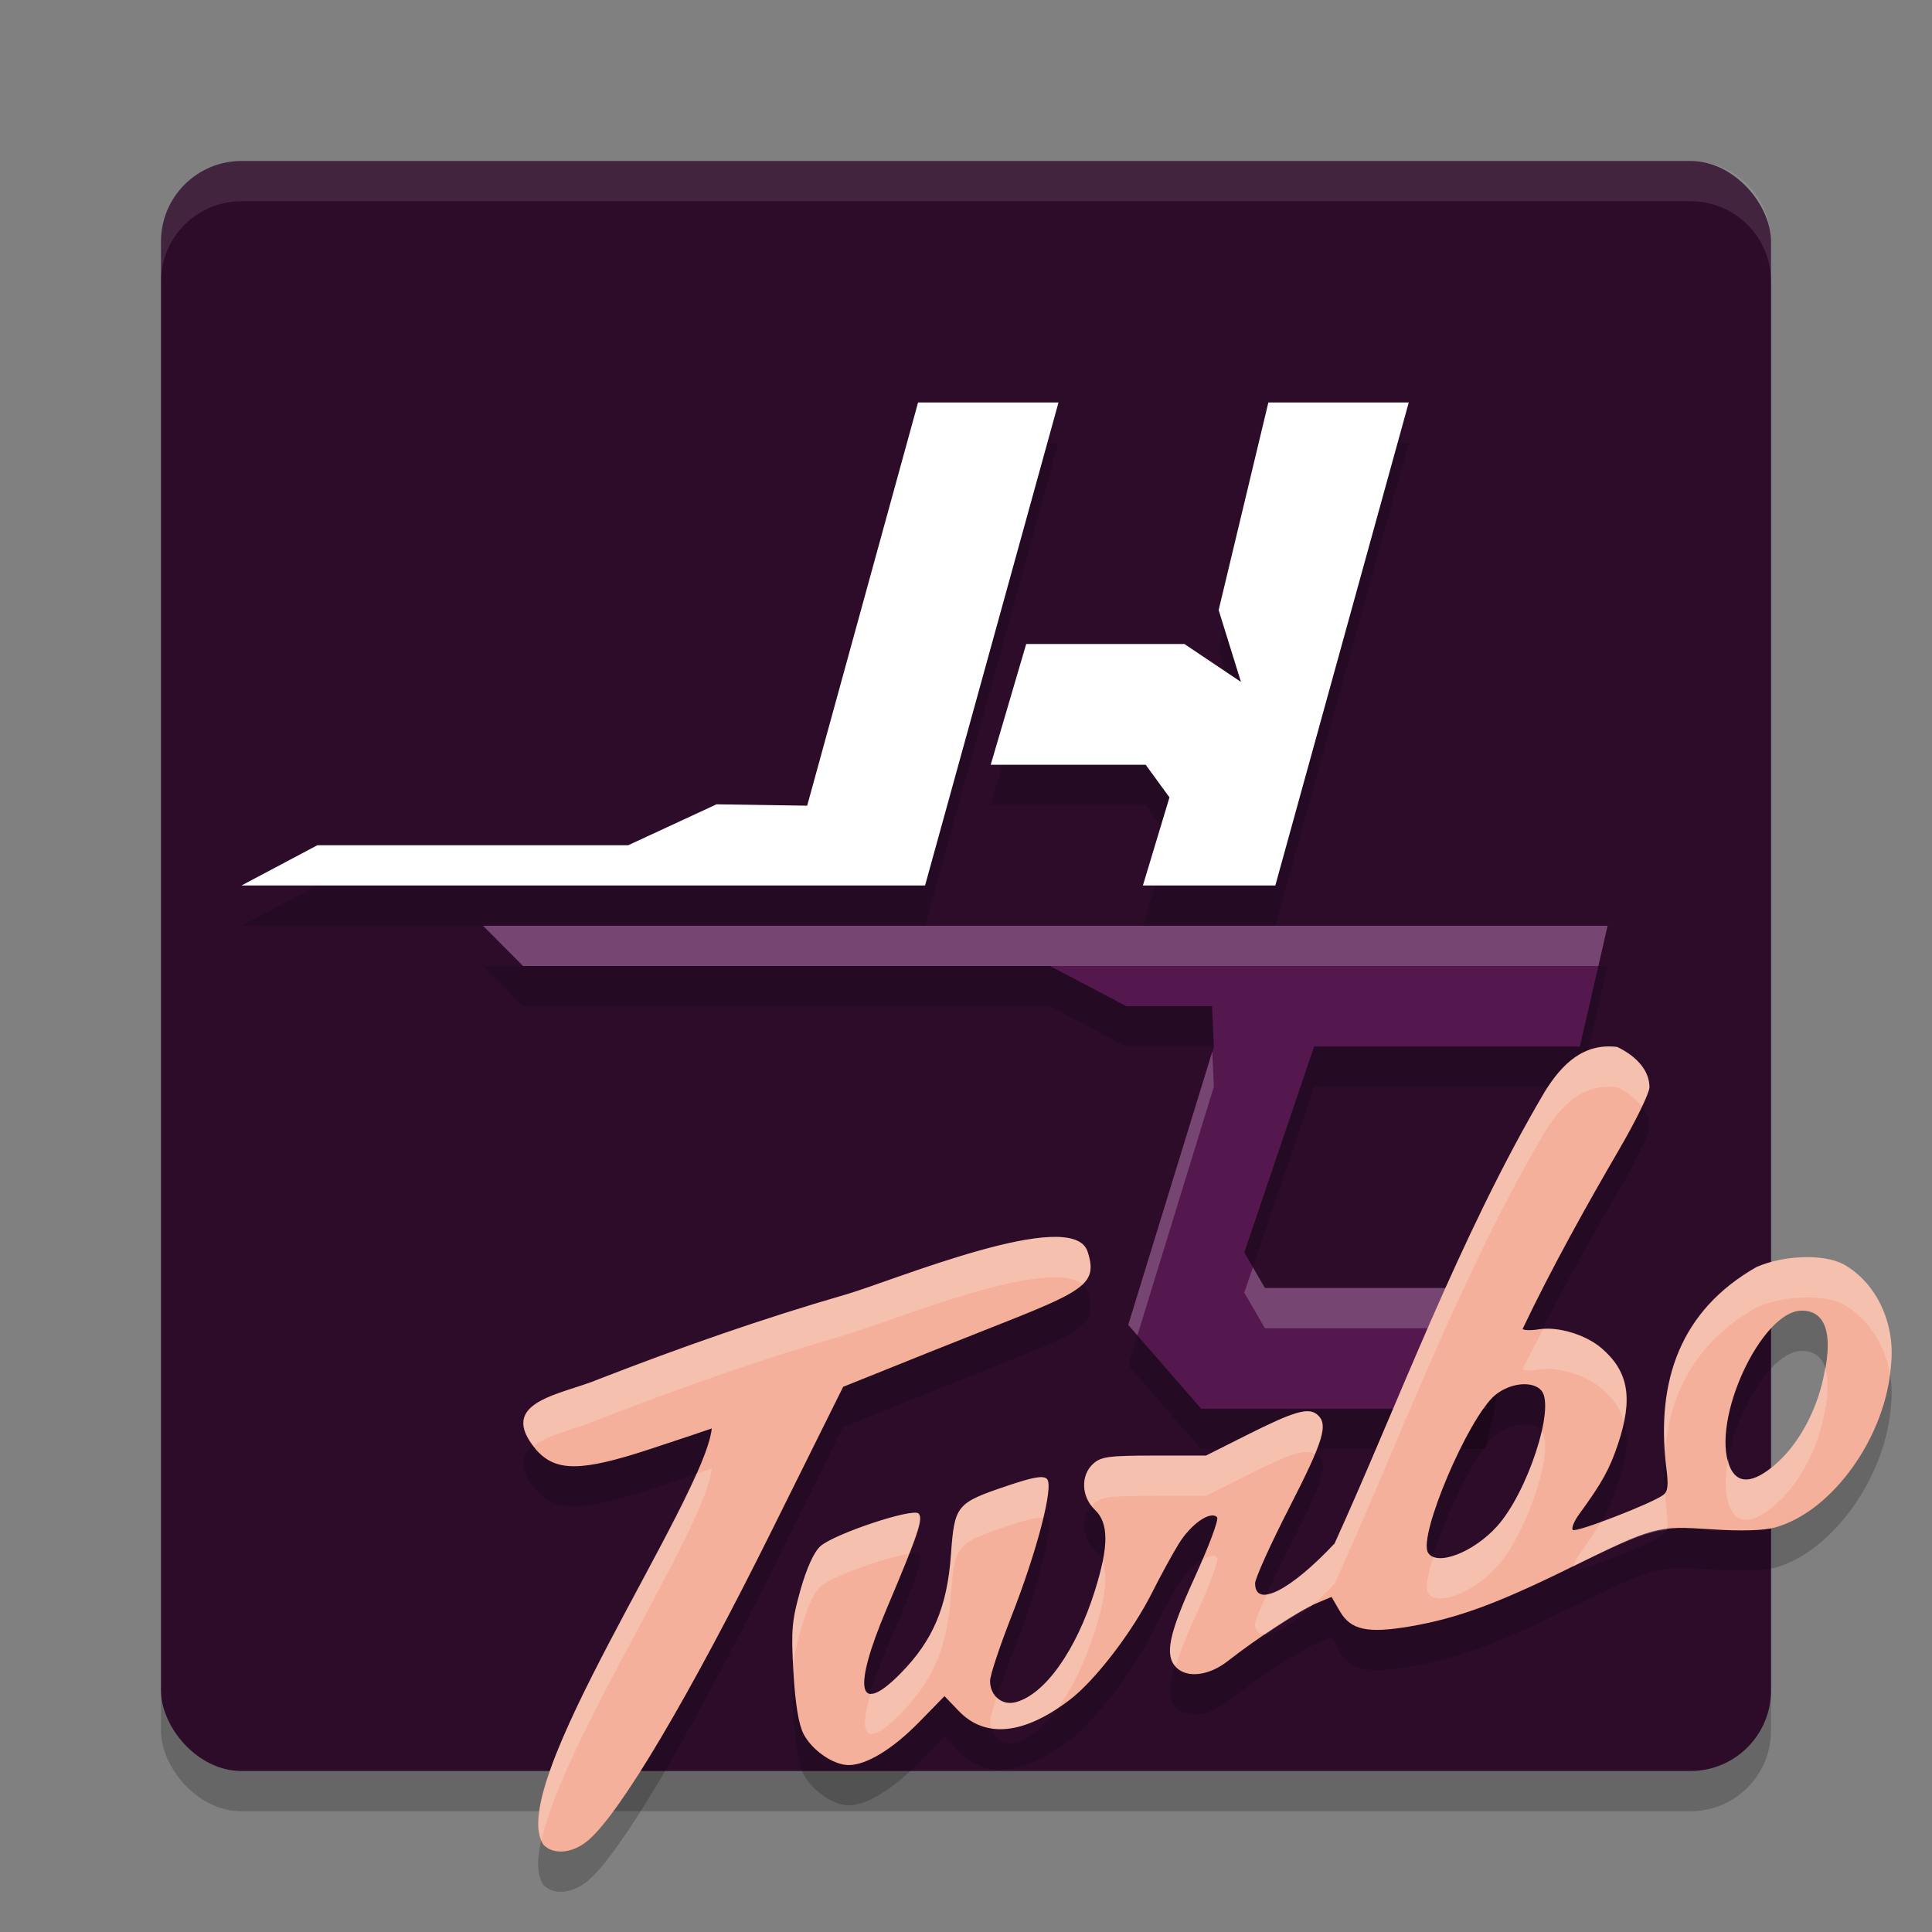 <svg xmlns="http://www.w3.org/2000/svg" width="48" height="48" version="1">
 <rect width="100%" height="100%" fill="#808080" stroke="none"/>
 <rect style="opacity:0.2" width="40" height="40" x="4" y="5" rx="2" ry="2"/>
 <rect style="fill:#2d0c2a" width="40" height="40" x="4" y="4" rx="2" ry="2"/>
 <path fill="#fff" style="opacity:0.1" d="m4 7v-1c0-1.108 0.892-2 2-2h36c1.108 0 2 0.892 2 2v1c0-1.108-0.892-2-2-2h-36c-1.108 0-2 0.892-2 2z"/>
 <path style="opacity:0.2" d="m 12,24 0.996,1 H 26.086 l 1.9,1 h 2.127 l 0.045,1 L 28.03,33.917 29.842,36 h 7.064 l 0.654,-3 H 31.427 L 30.915,32.116 32.649,27 h 6.603 l 0.688,-3 z"/>
 <path style="opacity:0.2" d="M 22.809,11 20.054,21.017 17.802,20.983 15.607,22 H 7.884 l -1.885,1 H 22.983 l 3.315,-12 z m 8.703,0 -1.235,5.157 0.554,1.785 L 29.426,17 h -3.93 l -0.882,3 h 3.85 L 29.055,20.811 28.395,23 h 3.29 L 35,11 Z"/>
 <path style="fill:#ffffff" d="M 22.809,10 20.054,20.017 17.802,19.983 15.607,21 H 7.884 l -1.885,1 H 22.983 l 3.315,-12 z m 8.703,0 -1.235,5.157 0.554,1.785 L 29.426,16 h -3.93 l -0.882,3 h 3.85 L 29.055,19.811 28.395,22 h 3.29 L 35,10 Z"/>
 <path style="fill:#54174e" d="m 12,23 0.996,1 H 26.086 l 1.9,1 h 2.127 l 0.045,1 L 28.03,32.917 29.842,35 h 7.064 l 0.654,-3 H 31.427 L 30.915,31.116 32.649,26 h 6.603 l 0.688,-3 z"/>
 <path style="opacity:0.2;fill:#ffffff" d="m 12,23 0.996,1 h 13.09 13.625 l 0.229,-1 z m 18.119,3.127 -2.088,6.789 0.227,0.262 L 30.158,27 Z m 1.008,5.357 -0.213,0.631 L 31.426,33 h 5.916 l 0.219,-1 h -6.135 z"/>
 <path style="opacity:0.2" d="m 33.16,39.345 c -1.106,1.179 -1.977,1.616 -1.977,0.992 0,-0.122 0.382,-0.969 0.85,-1.882 0.86,-1.68 0.977,-2.071 0.692,-2.311 -0.219,-0.184 -0.573,-0.081 -1.754,0.513 l -1.009,0.507 H 28.672 c -1.119,0 -1.32,0.027 -1.514,0.205 -0.315,0.288 -0.295,0.819 0.042,1.139 0.35,0.333 0.35,0.901 0.003,2.011 -0.468,1.493 -1.25,2.59 -1.979,2.774 -0.333,0.084 -0.626,-0.164 -0.626,-0.531 0,-0.136 0.235,-0.846 0.522,-1.579 0.649,-1.655 1.066,-3.262 0.892,-3.438 -0.091,-0.092 -0.337,-0.05 -0.979,0.167 -1.278,0.431 -1.317,0.479 -1.407,1.716 -0.094,1.301 -0.448,2.134 -1.256,2.952 -1.054,1.068 -1.196,0.412 -0.346,-1.599 0.8,-1.893 0.921,-2.253 0.797,-2.378 -0.143,-0.144 -2.092,0.504 -2.437,0.811 -0.16,0.142 -0.34,0.536 -0.496,1.086 -0.216,0.762 -0.237,1.001 -0.176,2.043 0.046,0.787 0.13,1.299 0.251,1.535 0.208,0.405 0.741,0.774 1.12,0.775 0.444,0.001 1.097,-0.398 1.753,-1.068 l 0.63,-0.645 0.353,0.368 c 0.658,0.686 1.613,0.592 2.752,-0.271 0.634,-0.48 1.564,-1.693 2.061,-2.686 0.192,-0.384 0.486,-0.921 0.652,-1.193 0.303,-0.494 0.789,-0.832 0.954,-0.664 0.048,0.049 -0.198,0.714 -0.547,1.477 -0.656,1.432 -0.764,1.956 -0.468,2.255 0.27,0.274 0.814,0.208 1.278,-0.155 0.73,-0.571 1.783,-1.26 2.187,-1.43 l 0.393,-0.166 0.211,0.362 c 0.268,0.46 0.686,0.55 1.733,0.372 1.166,-0.198 2.156,-0.56 3.942,-1.438 2.143,-1.054 2.186,-1.066 3.555,-0.976 0.728,0.048 1.296,0.032 1.571,-0.043 1.437,-0.393 2.774,-2.27 2.89,-4.058 0.105,-1.001 -0.352,-2.02 -1.187,-2.486 -0.488,-0.258 -1.484,-0.226 -2.156,0.071 -1.891,1.076 -2.495,2.823 -2.247,4.942 0.064,0.469 0.049,0.629 -0.067,0.719 -0.274,0.21 -2.176,0.946 -2.25,0.87 -0.04,-0.041 0.032,-0.219 0.162,-0.396 0.563,-0.772 0.754,-1.115 0.962,-1.741 0.38,-1.138 0.263,-1.803 -0.417,-2.383 -0.392,-0.334 -1.085,-0.541 -1.552,-0.464 -0.187,0.031 -0.368,0.027 -0.402,-0.008 0.714,-1.507 1.645,-3.168 2.394,-4.452 0.416,-0.712 0.757,-1.411 0.757,-1.553 0,-0.392 -0.285,-0.75 -0.798,-1.001 -0.83,-0.106 -1.372,0.416 -1.801,1.108 -2.138,3.623 -3.679,7.839 -5.222,11.224 z M 14.862,35.271 c -0.907,0.381 -2.56,0.545 -1.541,1.748 0.486,0.551 1.117,0.547 2.833,-0.018 0.759,-0.25 1.448,-0.481 1.53,-0.512 -0.186,1.761 -5.198,8.947 -4.177,10.349 0.252,0.255 0.73,0.206 1.107,-0.116 0.802,-0.683 2.515,-3.575 4.574,-7.723 l 1.76,-3.544 2.171,-0.872 c 3.669,-1.474 4.217,-1.522 3.901,-2.489 -0.373,-1.141 -4.851,0.735 -6.004,1.067 -2.089,0.604 -4.108,1.315 -6.153,2.109 z m 29.903,-1.709 c 0.628,0 0.804,0.648 0.499,1.833 -0.207,0.803 -0.631,1.534 -1.151,1.984 -0.563,0.488 -0.956,0.506 -1.142,0.051 -0.47,-1.148 0.792,-3.868 1.794,-3.868 z m -6.906,1.829 c 0.185,-0.003 0.348,0.049 0.44,0.161 0.344,0.42 -0.354,2.541 -1.109,3.373 -0.591,0.651 -1.499,0.997 -1.711,0.651 -0.251,-0.412 0.992,-3.34 1.659,-3.908 0.208,-0.177 0.483,-0.273 0.721,-0.278 z"/>
 <path style="fill:#f4b09a" d="m 33.16,38.345 c -1.106,1.179 -1.977,1.616 -1.977,0.992 0,-0.122 0.382,-0.969 0.85,-1.882 0.86,-1.68 0.977,-2.071 0.692,-2.311 -0.219,-0.184 -0.573,-0.081 -1.754,0.513 l -1.009,0.507 H 28.672 c -1.119,0 -1.32,0.027 -1.514,0.205 -0.315,0.288 -0.295,0.819 0.042,1.139 0.35,0.333 0.35,0.901 0.003,2.011 -0.468,1.493 -1.25,2.59 -1.979,2.774 -0.333,0.084 -0.626,-0.164 -0.626,-0.531 0,-0.136 0.235,-0.846 0.522,-1.579 0.649,-1.655 1.066,-3.262 0.892,-3.438 -0.091,-0.092 -0.337,-0.05 -0.979,0.167 -1.278,0.431 -1.317,0.479 -1.407,1.716 -0.094,1.301 -0.448,2.134 -1.256,2.952 -1.054,1.068 -1.196,0.412 -0.346,-1.599 0.8,-1.893 0.921,-2.253 0.797,-2.378 -0.143,-0.144 -2.092,0.504 -2.437,0.811 -0.16,0.142 -0.34,0.536 -0.496,1.086 -0.216,0.762 -0.237,1.001 -0.176,2.043 0.046,0.787 0.13,1.299 0.251,1.535 0.208,0.405 0.741,0.774 1.12,0.775 0.444,0.001 1.097,-0.398 1.753,-1.068 l 0.63,-0.645 0.353,0.368 c 0.658,0.686 1.613,0.592 2.752,-0.271 0.634,-0.48 1.564,-1.693 2.061,-2.686 0.192,-0.384 0.486,-0.921 0.652,-1.193 0.303,-0.494 0.789,-0.832 0.954,-0.664 0.048,0.049 -0.198,0.714 -0.547,1.477 -0.656,1.432 -0.764,1.956 -0.468,2.255 0.27,0.274 0.814,0.208 1.278,-0.155 0.73,-0.571 1.783,-1.26 2.187,-1.43 l 0.393,-0.166 0.211,0.362 c 0.268,0.46 0.686,0.55 1.733,0.372 1.166,-0.198 2.156,-0.56 3.942,-1.438 2.143,-1.054 2.186,-1.066 3.555,-0.976 0.728,0.048 1.296,0.032 1.571,-0.043 1.437,-0.393 2.774,-2.27 2.89,-4.058 0.105,-1.001 -0.352,-2.02 -1.187,-2.486 -0.488,-0.258 -1.484,-0.226 -2.156,0.071 -1.891,1.076 -2.495,2.823 -2.247,4.942 0.064,0.469 0.049,0.629 -0.067,0.719 -0.274,0.21 -2.176,0.946 -2.25,0.87 -0.04,-0.041 0.032,-0.219 0.162,-0.396 0.563,-0.772 0.754,-1.115 0.962,-1.741 0.38,-1.138 0.263,-1.803 -0.417,-2.383 -0.392,-0.334 -1.085,-0.541 -1.552,-0.464 -0.187,0.031 -0.368,0.027 -0.402,-0.008 0.714,-1.507 1.645,-3.168 2.394,-4.452 0.416,-0.712 0.757,-1.411 0.757,-1.553 0,-0.392 -0.285,-0.75 -0.798,-1.001 -0.83,-0.106 -1.372,0.416 -1.801,1.108 -2.138,3.623 -3.679,7.839 -5.222,11.224 z M 14.862,34.271 c -0.907,0.381 -2.56,0.545 -1.541,1.748 0.486,0.551 1.117,0.547 2.833,-0.018 0.759,-0.25 1.448,-0.481 1.53,-0.512 -0.186,1.761 -5.198,8.947 -4.177,10.349 0.252,0.255 0.73,0.206 1.107,-0.116 0.802,-0.683 2.515,-3.575 4.574,-7.723 l 1.76,-3.544 2.171,-0.872 c 3.669,-1.474 4.217,-1.522 3.901,-2.489 -0.373,-1.141 -4.851,0.735 -6.004,1.067 -2.089,0.604 -4.108,1.315 -6.153,2.109 z m 29.903,-1.709 c 0.628,0 0.804,0.648 0.499,1.833 -0.207,0.803 -0.631,1.534 -1.151,1.984 -0.563,0.488 -0.956,0.506 -1.142,0.051 -0.47,-1.148 0.792,-3.868 1.794,-3.868 z m -6.906,1.829 c 0.185,-0.003 0.348,0.049 0.44,0.161 0.344,0.42 -0.354,2.541 -1.109,3.373 -0.591,0.651 -1.499,0.997 -1.711,0.651 -0.251,-0.412 0.992,-3.34 1.659,-3.908 0.208,-0.177 0.483,-0.273 0.721,-0.278 z"/>
 <path style="opacity:0.2;fill:#ffffff" d="M 39.885 26.002 C 39.219 26.04 38.758 26.516 38.383 27.121 C 36.245 30.744 34.703 34.961 33.16 38.346 C 32.436 39.118 31.819 39.563 31.475 39.609 C 31.302 39.988 31.184 40.273 31.184 40.338 C 31.184 40.537 31.279 40.616 31.436 40.609 C 31.894 40.298 32.293 40.048 32.561 39.918 C 32.752 39.748 32.946 39.574 33.16 39.346 C 34.703 35.961 36.245 31.744 38.383 28.121 C 38.811 27.43 39.353 26.907 40.184 27.014 C 40.455 27.147 40.658 27.31 40.793 27.492 C 40.895 27.273 40.98 27.076 40.98 27.016 C 40.98 26.623 40.697 26.265 40.184 26.014 C 40.08 26 39.98 25.996 39.885 26.002 z M 26.086 30.734 C 24.615 30.796 21.88 31.914 21.016 32.162 C 18.927 32.766 16.906 33.477 14.861 34.271 C 13.981 34.642 12.416 34.815 13.26 35.926 C 13.638 35.633 14.358 35.483 14.861 35.271 C 16.906 34.477 18.927 33.766 21.016 33.162 C 22.093 32.852 26.077 31.193 26.895 31.912 C 27.132 31.686 27.135 31.455 27.018 31.096 C 26.924 30.811 26.576 30.714 26.086 30.734 z M 44.789 31.236 C 44.395 31.249 43.978 31.332 43.643 31.48 C 41.867 32.491 41.237 34.096 41.371 36.043 C 41.495 34.547 42.18 33.313 43.643 32.48 C 44.314 32.184 45.311 32.15 45.799 32.408 C 46.416 32.752 46.822 33.401 46.951 34.119 C 46.96 34.044 46.979 33.969 46.984 33.895 C 47.089 32.894 46.634 31.873 45.799 31.408 C 45.555 31.279 45.183 31.223 44.789 31.236 z M 38.617 33.021 C 38.519 33.012 38.429 33.019 38.34 33.025 C 38.17 33.359 37.984 33.695 37.83 34.02 C 37.865 34.054 38.046 34.058 38.232 34.027 C 38.7 33.951 39.393 34.158 39.785 34.492 C 40.071 34.736 40.252 34.998 40.344 35.301 C 40.501 34.507 40.338 33.964 39.785 33.492 C 39.491 33.242 39.028 33.063 38.617 33.021 z M 45.34 33.973 C 45.316 34.112 45.305 34.235 45.264 34.395 C 45.057 35.198 44.633 35.928 44.113 36.379 C 43.55 36.867 43.157 36.884 42.971 36.43 C 42.949 36.377 42.95 36.307 42.936 36.248 C 42.851 36.7 42.845 37.122 42.971 37.43 C 43.157 37.884 43.55 37.867 44.113 37.379 C 44.633 36.928 45.057 36.198 45.264 35.395 C 45.428 34.758 45.449 34.282 45.34 33.973 z M 32.523 35.064 C 32.276 35.044 31.856 35.213 30.971 35.658 L 29.963 36.164 L 28.672 36.164 C 27.552 36.164 27.352 36.191 27.158 36.369 C 26.872 36.631 26.877 37.087 27.131 37.41 C 27.142 37.398 27.146 37.381 27.158 37.369 C 27.352 37.191 27.552 37.164 28.672 37.164 L 29.963 37.164 L 30.971 36.658 C 32.063 36.109 32.439 35.992 32.664 36.121 C 32.897 35.552 32.906 35.297 32.725 35.145 C 32.67 35.098 32.606 35.071 32.523 35.064 z M 38.303 35.561 C 38.12 36.361 37.669 37.4 37.191 37.926 C 36.682 38.487 35.939 38.819 35.607 38.68 C 35.479 39.105 35.407 39.459 35.48 39.578 C 35.692 39.924 36.6 39.577 37.191 38.926 C 37.944 38.096 38.637 35.992 38.303 35.561 z M 17.684 36.488 C 17.663 36.496 17.386 36.587 17.297 36.617 C 16.157 39.199 12.856 44.315 13.457 45.707 C 14.022 43.196 17.529 37.958 17.684 36.488 z M 25.912 36.705 C 25.774 36.688 25.514 36.752 25.033 36.914 C 23.755 37.345 23.716 37.394 23.627 38.631 C 23.533 39.932 23.178 40.765 22.371 41.582 C 22.017 41.94 21.776 42.088 21.631 42.072 C 21.301 43.169 21.547 43.417 22.371 42.582 C 23.178 41.765 23.533 40.932 23.627 39.631 C 23.716 38.394 23.755 38.345 25.033 37.914 C 25.523 37.749 25.782 37.687 25.918 37.707 C 26.036 37.203 26.087 36.824 26.012 36.748 C 25.989 36.725 25.958 36.711 25.912 36.705 z M 41.373 37.084 C 41.359 37.104 41.348 37.126 41.328 37.141 C 41.157 37.272 40.373 37.597 39.773 37.812 C 39.638 38.044 39.485 38.28 39.24 38.615 C 39.154 38.733 39.109 38.836 39.09 38.914 C 40.355 38.293 40.879 38.068 41.41 38.004 C 41.442 37.895 41.438 37.727 41.396 37.422 C 41.383 37.307 41.381 37.197 41.373 37.084 z M 22.691 37.586 C 22.218 37.618 20.688 38.148 20.387 38.416 C 20.227 38.558 20.047 38.952 19.891 39.502 C 19.695 40.19 19.671 40.514 19.711 41.326 C 19.74 41.077 19.794 40.841 19.891 40.502 C 20.047 39.952 20.227 39.558 20.387 39.416 C 20.67 39.164 22.023 38.687 22.58 38.604 C 22.803 38.019 22.9 37.684 22.822 37.605 C 22.804 37.587 22.759 37.581 22.691 37.586 z M 30.064 38.66 C 30.007 38.673 29.938 38.712 29.869 38.754 C 29.807 38.899 29.766 39.013 29.693 39.172 C 29.057 40.562 28.941 41.094 29.205 41.398 C 29.305 41.082 29.449 40.705 29.693 40.172 C 30.043 39.409 30.291 38.744 30.242 38.695 C 30.201 38.653 30.138 38.644 30.064 38.66 z M 27.393 38.805 C 27.349 39.015 27.288 39.251 27.203 39.521 C 26.735 41.014 25.953 42.111 25.225 42.295 C 25.044 42.341 24.878 42.284 24.762 42.168 C 24.662 42.467 24.598 42.694 24.598 42.764 C 24.598 42.829 24.618 42.885 24.635 42.941 C 25.108 43.014 25.66 42.848 26.271 42.447 C 26.632 41.958 26.961 41.295 27.203 40.521 C 27.465 39.685 27.527 39.157 27.393 38.805 z"/>
</svg>
